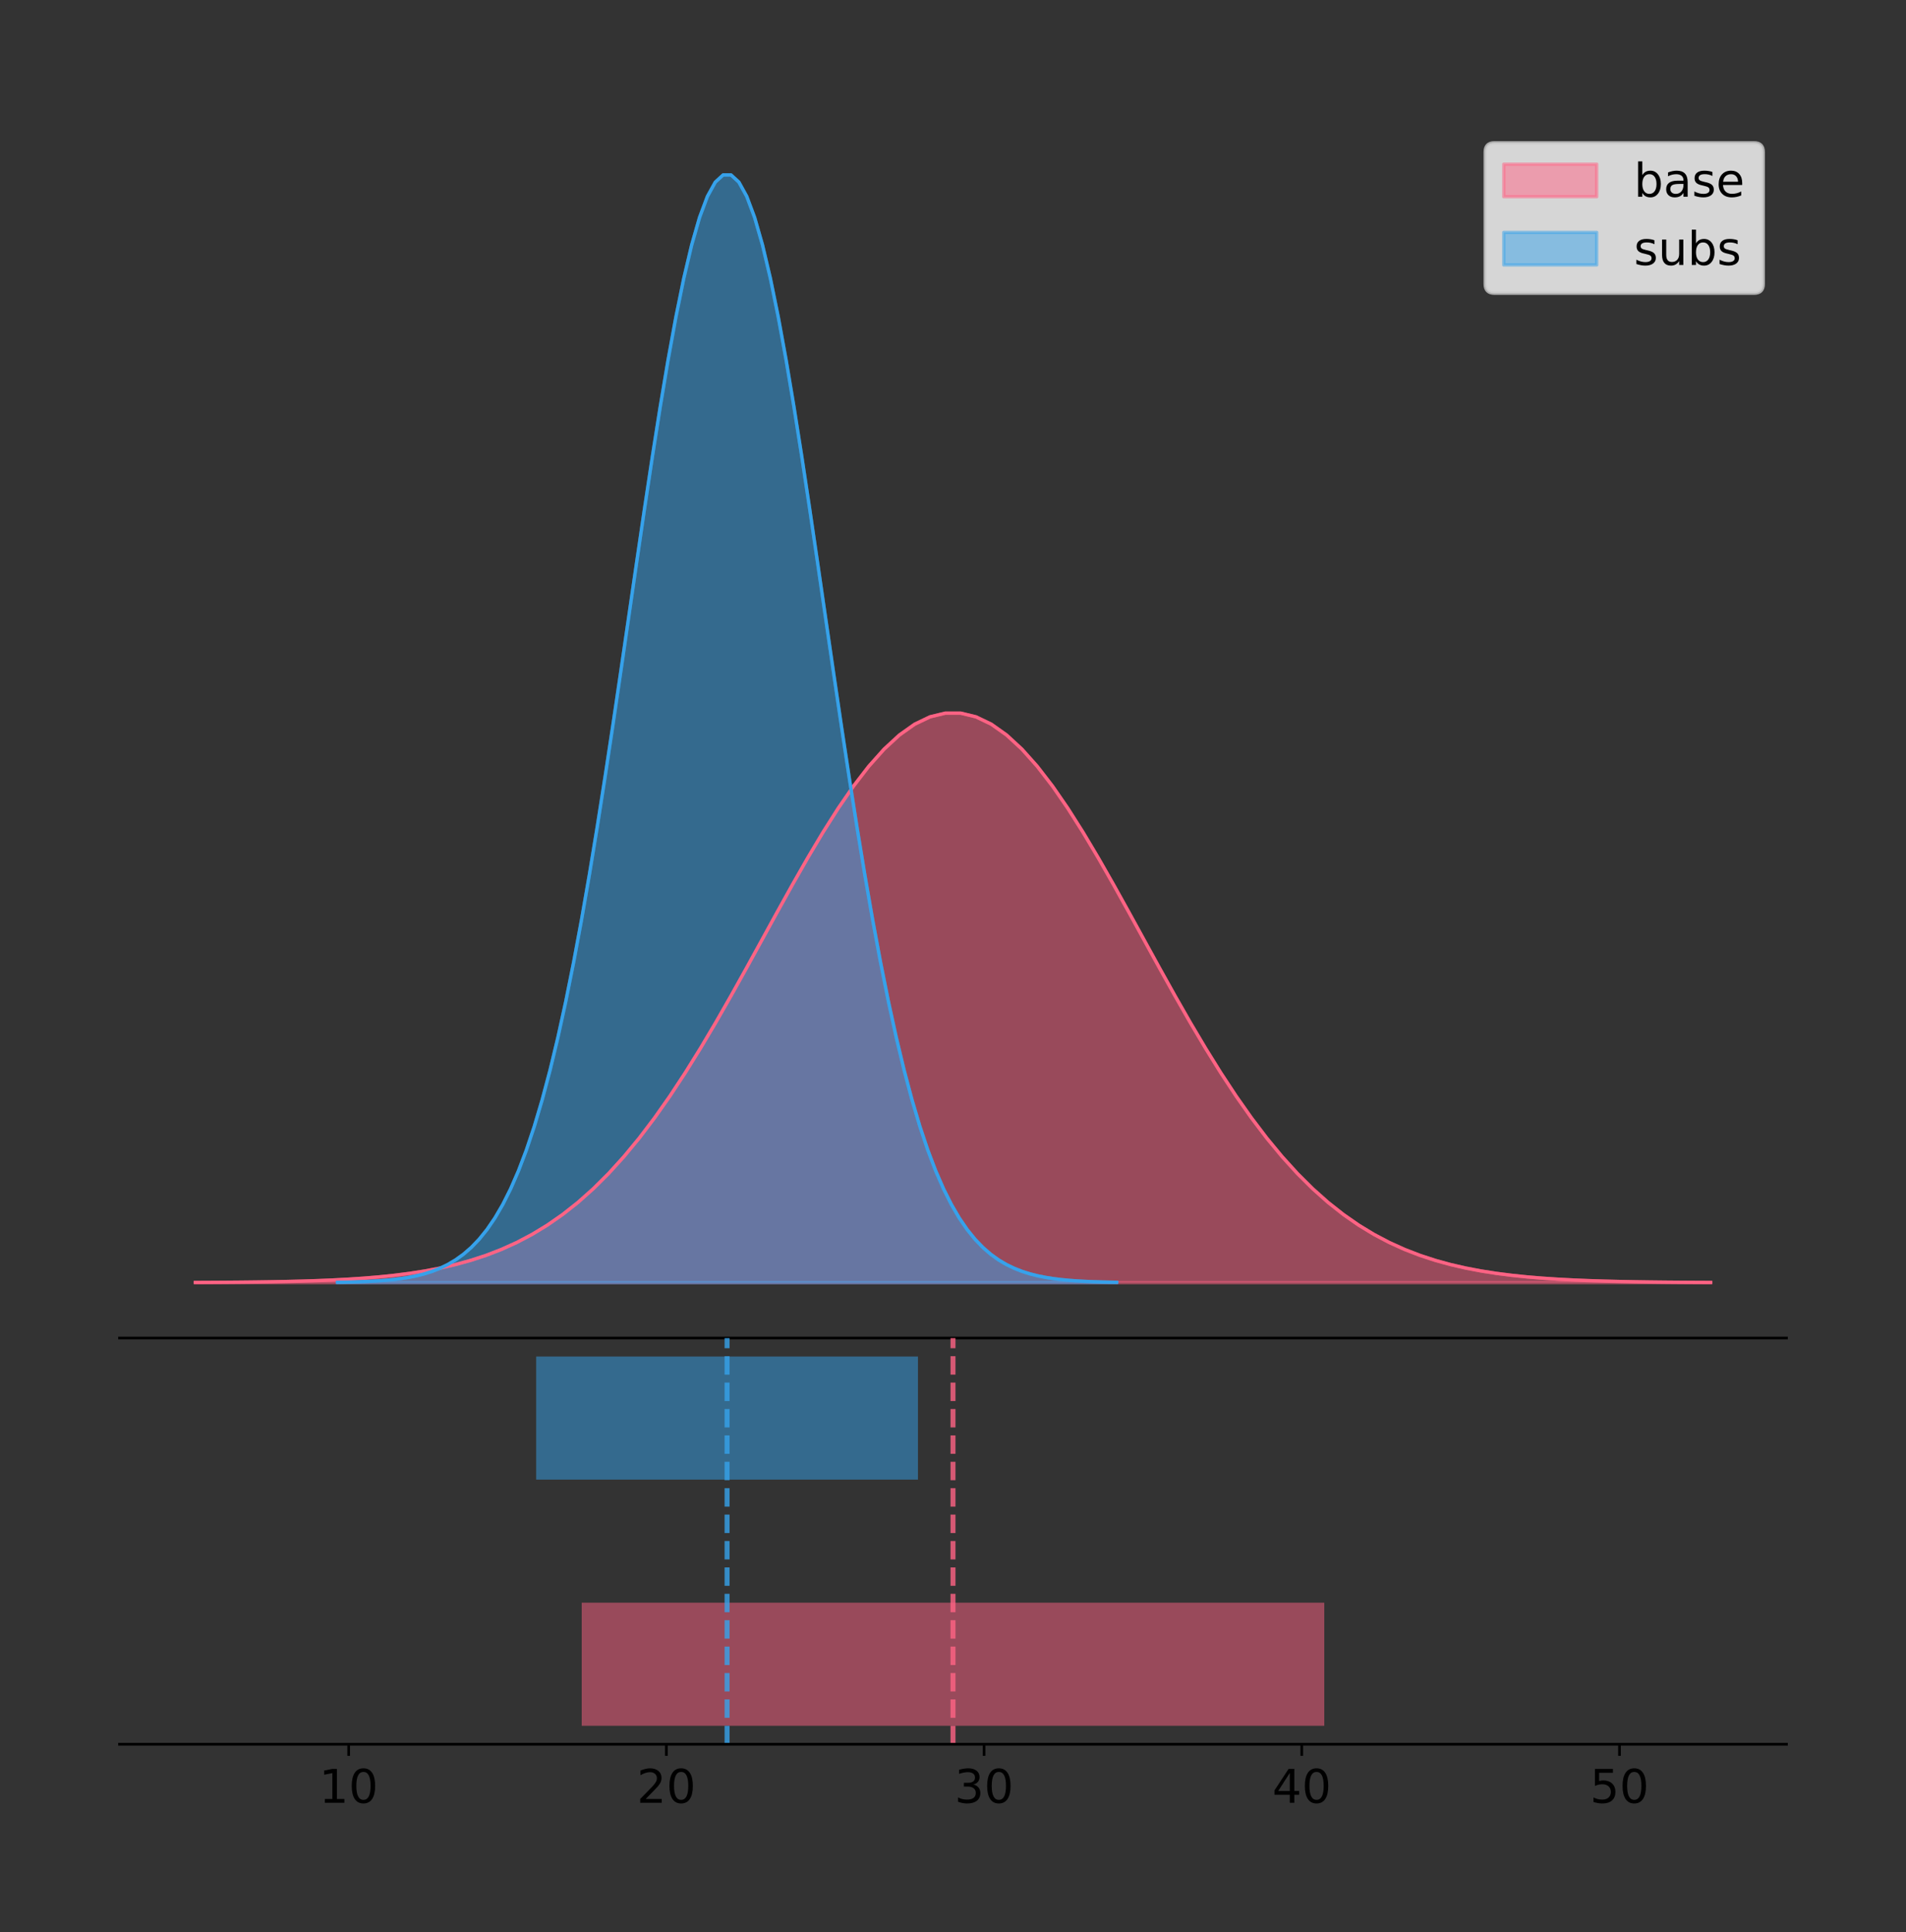 <?xml version="1.0" encoding="utf-8" standalone="no"?>
<!DOCTYPE svg PUBLIC "-//W3C//DTD SVG 1.1//EN"
  "http://www.w3.org/Graphics/SVG/1.1/DTD/svg11.dtd">
<!-- Created with matplotlib (https://matplotlib.org/) -->
<svg height="581.789pt" version="1.1" viewBox="0 0 574.2 581.789" width="574.2pt" xmlns="http://www.w3.org/2000/svg" xmlns:xlink="http://www.w3.org/1999/xlink">
 <rect x="0" y="0" width="574.2" height="581.789" fill="#333333" stroke="none"/>
 <defs>
  <style type="text/css">
*{stroke-linecap:butt;stroke-linejoin:round;}
  </style>
 </defs>
 <g id="figure_1">
  <g id="patch_1">
   <path d="M 0 581.789 
L 574.2 581.789 
L 574.2 0 
L 0 0 
z
" style="fill:none;"/>
  </g>
  <g id="axes_1">
   <g id="patch_2">
    <path d="M 36 402.93 
L 538.2 402.93 
L 538.2 36 
L 36 36 
z
" style="fill:none;"/>
   </g>
   <g id="PolyCollection_1">
    <defs>
     <path d="M 58.827 -195.538 
L 58.827 -195.596 
L 63.439 -195.617 
L 68.05 -195.646 
L 72.662 -195.685 
L 77.274 -195.737 
L 81.885 -195.805 
L 86.497 -195.894 
L 91.108 -196.009 
L 95.72 -196.158 
L 100.331 -196.349 
L 104.943 -196.591 
L 109.555 -196.896 
L 114.166 -197.278 
L 118.778 -197.754 
L 123.389 -198.341 
L 128.001 -199.061 
L 132.612 -199.937 
L 137.224 -200.995 
L 141.836 -202.263 
L 146.447 -203.772 
L 151.059 -205.553 
L 155.67 -207.641 
L 160.282 -210.069 
L 164.893 -212.871 
L 169.505 -216.079 
L 174.117 -219.721 
L 178.728 -223.824 
L 183.34 -228.408 
L 187.951 -233.486 
L 192.563 -239.064 
L 197.174 -245.136 
L 201.786 -251.687 
L 206.398 -258.691 
L 211.009 -266.105 
L 215.621 -273.877 
L 220.232 -281.938 
L 224.844 -290.209 
L 229.455 -298.597 
L 234.067 -306.997 
L 238.679 -315.298 
L 243.29 -323.379 
L 247.902 -331.118 
L 252.513 -338.388 
L 257.125 -345.07 
L 261.736 -351.045 
L 266.348 -356.206 
L 270.96 -360.457 
L 275.571 -363.72 
L 280.183 -365.931 
L 284.794 -367.047 
L 289.406 -367.047 
L 294.017 -365.931 
L 298.629 -363.72 
L 303.24 -360.457 
L 307.852 -356.206 
L 312.464 -351.045 
L 317.075 -345.07 
L 321.687 -338.388 
L 326.298 -331.118 
L 330.91 -323.379 
L 335.521 -315.298 
L 340.133 -306.997 
L 344.745 -298.597 
L 349.356 -290.209 
L 353.968 -281.938 
L 358.579 -273.877 
L 363.191 -266.105 
L 367.802 -258.691 
L 372.414 -251.687 
L 377.026 -245.136 
L 381.637 -239.064 
L 386.249 -233.486 
L 390.86 -228.408 
L 395.472 -223.824 
L 400.083 -219.721 
L 404.695 -216.079 
L 409.307 -212.871 
L 413.918 -210.069 
L 418.53 -207.641 
L 423.141 -205.553 
L 427.753 -203.772 
L 432.364 -202.263 
L 436.976 -200.995 
L 441.588 -199.937 
L 446.199 -199.061 
L 450.811 -198.341 
L 455.422 -197.754 
L 460.034 -197.278 
L 464.645 -196.896 
L 469.257 -196.591 
L 473.869 -196.349 
L 478.48 -196.158 
L 483.092 -196.009 
L 487.703 -195.894 
L 492.315 -195.805 
L 496.926 -195.737 
L 501.538 -195.685 
L 506.15 -195.646 
L 510.761 -195.617 
L 515.373 -195.596 
L 515.373 -195.538 
L 515.373 -195.538 
L 510.761 -195.538 
L 506.15 -195.538 
L 501.538 -195.538 
L 496.926 -195.538 
L 492.315 -195.538 
L 487.703 -195.538 
L 483.092 -195.538 
L 478.48 -195.538 
L 473.869 -195.538 
L 469.257 -195.538 
L 464.645 -195.538 
L 460.034 -195.538 
L 455.422 -195.538 
L 450.811 -195.538 
L 446.199 -195.538 
L 441.588 -195.538 
L 436.976 -195.538 
L 432.364 -195.538 
L 427.753 -195.538 
L 423.141 -195.538 
L 418.53 -195.538 
L 413.918 -195.538 
L 409.307 -195.538 
L 404.695 -195.538 
L 400.083 -195.538 
L 395.472 -195.538 
L 390.86 -195.538 
L 386.249 -195.538 
L 381.637 -195.538 
L 377.026 -195.538 
L 372.414 -195.538 
L 367.802 -195.538 
L 363.191 -195.538 
L 358.579 -195.538 
L 353.968 -195.538 
L 349.356 -195.538 
L 344.745 -195.538 
L 340.133 -195.538 
L 335.521 -195.538 
L 330.91 -195.538 
L 326.298 -195.538 
L 321.687 -195.538 
L 317.075 -195.538 
L 312.464 -195.538 
L 307.852 -195.538 
L 303.24 -195.538 
L 298.629 -195.538 
L 294.017 -195.538 
L 289.406 -195.538 
L 284.794 -195.538 
L 280.183 -195.538 
L 275.571 -195.538 
L 270.96 -195.538 
L 266.348 -195.538 
L 261.736 -195.538 
L 257.125 -195.538 
L 252.513 -195.538 
L 247.902 -195.538 
L 243.29 -195.538 
L 238.679 -195.538 
L 234.067 -195.538 
L 229.455 -195.538 
L 224.844 -195.538 
L 220.232 -195.538 
L 215.621 -195.538 
L 211.009 -195.538 
L 206.398 -195.538 
L 201.786 -195.538 
L 197.174 -195.538 
L 192.563 -195.538 
L 187.951 -195.538 
L 183.34 -195.538 
L 178.728 -195.538 
L 174.117 -195.538 
L 169.505 -195.538 
L 164.893 -195.538 
L 160.282 -195.538 
L 155.67 -195.538 
L 151.059 -195.538 
L 146.447 -195.538 
L 141.836 -195.538 
L 137.224 -195.538 
L 132.612 -195.538 
L 128.001 -195.538 
L 123.389 -195.538 
L 118.778 -195.538 
L 114.166 -195.538 
L 109.555 -195.538 
L 104.943 -195.538 
L 100.331 -195.538 
L 95.72 -195.538 
L 91.108 -195.538 
L 86.497 -195.538 
L 81.885 -195.538 
L 77.274 -195.538 
L 72.662 -195.538 
L 68.05 -195.538 
L 63.439 -195.538 
L 58.827 -195.538 
z
" id="m30796071bb" style="stroke:#ff6384;stroke-opacity:0.5;"/>
    </defs>
    <g clip-path="url(#pff8acfb073)">
     <use style="fill:#ff6384;fill-opacity:0.5;stroke:#ff6384;stroke-opacity:0.5;" x="0" xlink:href="#m30796071bb" y="581.789"/>
    </g>
   </g>
   <g id="PolyCollection_2">
    <defs>
     <path d="M 101.671 -195.538 
L 101.671 -195.65 
L 104.042 -195.692 
L 106.413 -195.749 
L 108.785 -195.825 
L 111.156 -195.925 
L 113.527 -196.058 
L 115.898 -196.23 
L 118.269 -196.455 
L 120.64 -196.744 
L 123.011 -197.115 
L 125.382 -197.585 
L 127.753 -198.179 
L 130.124 -198.923 
L 132.495 -199.848 
L 134.866 -200.99 
L 137.237 -202.39 
L 139.609 -204.093 
L 141.98 -206.151 
L 144.351 -208.617 
L 146.722 -211.552 
L 149.093 -215.017 
L 151.464 -219.078 
L 153.835 -223.801 
L 156.206 -229.25 
L 158.577 -235.488 
L 160.948 -242.572 
L 163.319 -250.552 
L 165.69 -259.468 
L 168.061 -269.344 
L 170.433 -280.192 
L 172.804 -292.002 
L 175.175 -304.744 
L 177.546 -318.365 
L 179.917 -332.786 
L 182.288 -347.901 
L 184.659 -363.58 
L 187.03 -379.667 
L 189.401 -395.98 
L 191.772 -412.318 
L 194.143 -428.462 
L 196.514 -444.18 
L 198.885 -459.23 
L 201.257 -473.372 
L 203.628 -486.366 
L 205.999 -497.987 
L 208.37 -508.025 
L 210.741 -516.294 
L 213.112 -522.64 
L 215.483 -526.94 
L 217.854 -529.111 
L 220.225 -529.111 
L 222.596 -526.94 
L 224.967 -522.64 
L 227.338 -516.294 
L 229.709 -508.025 
L 232.081 -497.987 
L 234.452 -486.366 
L 236.823 -473.372 
L 239.194 -459.23 
L 241.565 -444.18 
L 243.936 -428.462 
L 246.307 -412.318 
L 248.678 -395.98 
L 251.049 -379.667 
L 253.42 -363.58 
L 255.791 -347.901 
L 258.162 -332.786 
L 260.533 -318.365 
L 262.905 -304.744 
L 265.276 -292.002 
L 267.647 -280.192 
L 270.018 -269.344 
L 272.389 -259.468 
L 274.76 -250.552 
L 277.131 -242.572 
L 279.502 -235.488 
L 281.873 -229.25 
L 284.244 -223.801 
L 286.615 -219.078 
L 288.986 -215.017 
L 291.357 -211.552 
L 293.729 -208.617 
L 296.1 -206.151 
L 298.471 -204.093 
L 300.842 -202.39 
L 303.213 -200.99 
L 305.584 -199.848 
L 307.955 -198.923 
L 310.326 -198.179 
L 312.697 -197.585 
L 315.068 -197.115 
L 317.439 -196.744 
L 319.81 -196.455 
L 322.181 -196.23 
L 324.553 -196.058 
L 326.924 -195.925 
L 329.295 -195.825 
L 331.666 -195.749 
L 334.037 -195.692 
L 336.408 -195.65 
L 336.408 -195.538 
L 336.408 -195.538 
L 334.037 -195.538 
L 331.666 -195.538 
L 329.295 -195.538 
L 326.924 -195.538 
L 324.553 -195.538 
L 322.181 -195.538 
L 319.81 -195.538 
L 317.439 -195.538 
L 315.068 -195.538 
L 312.697 -195.538 
L 310.326 -195.538 
L 307.955 -195.538 
L 305.584 -195.538 
L 303.213 -195.538 
L 300.842 -195.538 
L 298.471 -195.538 
L 296.1 -195.538 
L 293.729 -195.538 
L 291.357 -195.538 
L 288.986 -195.538 
L 286.615 -195.538 
L 284.244 -195.538 
L 281.873 -195.538 
L 279.502 -195.538 
L 277.131 -195.538 
L 274.76 -195.538 
L 272.389 -195.538 
L 270.018 -195.538 
L 267.647 -195.538 
L 265.276 -195.538 
L 262.905 -195.538 
L 260.533 -195.538 
L 258.162 -195.538 
L 255.791 -195.538 
L 253.42 -195.538 
L 251.049 -195.538 
L 248.678 -195.538 
L 246.307 -195.538 
L 243.936 -195.538 
L 241.565 -195.538 
L 239.194 -195.538 
L 236.823 -195.538 
L 234.452 -195.538 
L 232.081 -195.538 
L 229.709 -195.538 
L 227.338 -195.538 
L 224.967 -195.538 
L 222.596 -195.538 
L 220.225 -195.538 
L 217.854 -195.538 
L 215.483 -195.538 
L 213.112 -195.538 
L 210.741 -195.538 
L 208.37 -195.538 
L 205.999 -195.538 
L 203.628 -195.538 
L 201.257 -195.538 
L 198.885 -195.538 
L 196.514 -195.538 
L 194.143 -195.538 
L 191.772 -195.538 
L 189.401 -195.538 
L 187.03 -195.538 
L 184.659 -195.538 
L 182.288 -195.538 
L 179.917 -195.538 
L 177.546 -195.538 
L 175.175 -195.538 
L 172.804 -195.538 
L 170.433 -195.538 
L 168.061 -195.538 
L 165.69 -195.538 
L 163.319 -195.538 
L 160.948 -195.538 
L 158.577 -195.538 
L 156.206 -195.538 
L 153.835 -195.538 
L 151.464 -195.538 
L 149.093 -195.538 
L 146.722 -195.538 
L 144.351 -195.538 
L 141.98 -195.538 
L 139.609 -195.538 
L 137.237 -195.538 
L 134.866 -195.538 
L 132.495 -195.538 
L 130.124 -195.538 
L 127.753 -195.538 
L 125.382 -195.538 
L 123.011 -195.538 
L 120.64 -195.538 
L 118.269 -195.538 
L 115.898 -195.538 
L 113.527 -195.538 
L 111.156 -195.538 
L 108.785 -195.538 
L 106.413 -195.538 
L 104.042 -195.538 
L 101.671 -195.538 
z
" id="me0ac12f9e8" style="stroke:#36a2eb;stroke-opacity:0.5;"/>
    </defs>
    <g clip-path="url(#pff8acfb073)">
     <use style="fill:#36a2eb;fill-opacity:0.5;stroke:#36a2eb;stroke-opacity:0.5;" x="0" xlink:href="#me0ac12f9e8" y="581.789"/>
    </g>
   </g>
   <g id="line2d_1">
    <path clip-path="url(#pff8acfb073)" d="M 58.827 386.194 
L 63.439 386.172 
L 68.05 386.143 
L 72.662 386.104 
L 77.274 386.052 
L 81.885 385.984 
L 86.497 385.895 
L 91.108 385.78 
L 95.72 385.631 
L 100.331 385.441 
L 104.943 385.199 
L 109.555 384.893 
L 114.166 384.511 
L 118.778 384.035 
L 123.389 383.448 
L 128.001 382.728 
L 132.612 381.853 
L 137.224 380.795 
L 141.836 379.527 
L 146.447 378.018 
L 151.059 376.236 
L 155.67 374.148 
L 160.282 371.72 
L 164.893 368.918 
L 169.505 365.711 
L 174.117 362.068 
L 178.728 357.965 
L 183.34 353.381 
L 187.951 348.303 
L 192.563 342.726 
L 197.174 336.654 
L 201.786 330.102 
L 206.398 323.099 
L 211.009 315.684 
L 215.621 307.913 
L 220.232 299.851 
L 224.844 291.58 
L 229.455 283.192 
L 234.067 274.792 
L 238.679 266.491 
L 243.29 258.41 
L 247.902 250.672 
L 252.513 243.401 
L 257.125 236.72 
L 261.736 230.745 
L 266.348 225.584 
L 270.96 221.332 
L 275.571 218.069 
L 280.183 215.859 
L 284.794 214.742 
L 289.406 214.742 
L 294.017 215.859 
L 298.629 218.069 
L 303.24 221.332 
L 307.852 225.584 
L 312.464 230.745 
L 317.075 236.72 
L 321.687 243.401 
L 326.298 250.672 
L 330.91 258.41 
L 335.521 266.491 
L 340.133 274.792 
L 344.745 283.192 
L 349.356 291.58 
L 353.968 299.851 
L 358.579 307.913 
L 363.191 315.684 
L 367.802 323.099 
L 372.414 330.102 
L 377.026 336.654 
L 381.637 342.726 
L 386.249 348.303 
L 390.86 353.381 
L 395.472 357.965 
L 400.083 362.068 
L 404.695 365.711 
L 409.307 368.918 
L 413.918 371.72 
L 418.53 374.148 
L 423.141 376.236 
L 427.753 378.018 
L 432.364 379.527 
L 436.976 380.795 
L 441.588 381.853 
L 446.199 382.728 
L 450.811 383.448 
L 455.422 384.035 
L 460.034 384.511 
L 464.645 384.893 
L 469.257 385.199 
L 473.869 385.441 
L 478.48 385.631 
L 483.092 385.78 
L 487.703 385.895 
L 492.315 385.984 
L 496.926 386.052 
L 501.538 386.104 
L 506.15 386.143 
L 510.761 386.172 
L 515.373 386.194 
" style="fill:none;stroke:#ff6384;stroke-linecap:square;"/>
   </g>
   <g id="line2d_2">
    <path clip-path="url(#pff8acfb073)" d="M 101.671 386.139 
L 104.042 386.097 
L 106.413 386.04 
L 108.785 385.965 
L 111.156 385.864 
L 113.527 385.732 
L 115.898 385.559 
L 118.269 385.334 
L 120.64 385.045 
L 123.011 384.675 
L 125.382 384.204 
L 127.753 383.61 
L 130.124 382.867 
L 132.495 381.941 
L 134.866 380.799 
L 137.237 379.399 
L 139.609 377.696 
L 141.98 375.639 
L 144.351 373.172 
L 146.722 370.238 
L 149.093 366.772 
L 151.464 362.711 
L 153.835 357.989 
L 156.206 352.539 
L 158.577 346.301 
L 160.948 339.217 
L 163.319 331.237 
L 165.69 322.322 
L 168.061 312.445 
L 170.433 301.597 
L 172.804 289.787 
L 175.175 277.045 
L 177.546 263.424 
L 179.917 249.004 
L 182.288 233.888 
L 184.659 218.209 
L 187.03 202.123 
L 189.401 185.809 
L 191.772 169.471 
L 194.143 153.327 
L 196.514 137.61 
L 198.885 122.559 
L 201.257 108.418 
L 203.628 95.423 
L 205.999 83.803 
L 208.37 73.765 
L 210.741 65.495 
L 213.112 59.15 
L 215.483 54.85 
L 217.854 52.679 
L 220.225 52.679 
L 222.596 54.85 
L 224.967 59.15 
L 227.338 65.495 
L 229.709 73.765 
L 232.081 83.803 
L 234.452 95.423 
L 236.823 108.418 
L 239.194 122.559 
L 241.565 137.61 
L 243.936 153.327 
L 246.307 169.471 
L 248.678 185.809 
L 251.049 202.123 
L 253.42 218.209 
L 255.791 233.888 
L 258.162 249.004 
L 260.533 263.424 
L 262.905 277.045 
L 265.276 289.787 
L 267.647 301.597 
L 270.018 312.445 
L 272.389 322.322 
L 274.76 331.237 
L 277.131 339.217 
L 279.502 346.301 
L 281.873 352.539 
L 284.244 357.989 
L 286.615 362.711 
L 288.986 366.772 
L 291.357 370.238 
L 293.729 373.172 
L 296.1 375.639 
L 298.471 377.696 
L 300.842 379.399 
L 303.213 380.799 
L 305.584 381.941 
L 307.955 382.867 
L 310.326 383.61 
L 312.697 384.204 
L 315.068 384.675 
L 317.439 385.045 
L 319.81 385.334 
L 322.181 385.559 
L 324.553 385.732 
L 326.924 385.864 
L 329.295 385.965 
L 331.666 386.04 
L 334.037 386.097 
L 336.408 386.139 
" style="fill:none;stroke:#36a2eb;stroke-linecap:square;"/>
   </g>
   <g id="patch_3">
    <path d="M 36 402.93 
L 538.2 402.93 
" style="fill:none;stroke:#000000;stroke-linecap:square;stroke-linejoin:miter;stroke-width:0.8;"/>
   </g>
   <g id="legend_1">
    <g id="patch_4">
     <path d="M 450.225 88.299 
L 528.4 88.299 
Q 531.2 88.299 531.2 85.499 
L 531.2 45.8 
Q 531.2 43 528.4 43 
L 450.225 43 
Q 447.425 43 447.425 45.8 
L 447.425 85.499 
Q 447.425 88.299 450.225 88.299 
z
" style="fill:#ffffff;opacity:0.8;stroke:#cccccc;stroke-linejoin:miter;"/>
    </g>
    <g id="patch_5">
     <path d="M 453.025 59.238 
L 481.025 59.238 
L 481.025 49.438 
L 453.025 49.438 
z
" style="fill:#ff6384;opacity:0.5;stroke:#ff6384;stroke-linejoin:miter;"/>
    </g>
    <g id="text_1">
     <!-- base -->
     <defs>
      <path d="M 48.688 27.297 
Q 48.688 37.203 44.609 42.844 
Q 40.531 48.484 33.406 48.484 
Q 26.266 48.484 22.188 42.844 
Q 18.109 37.203 18.109 27.297 
Q 18.109 17.391 22.188 11.75 
Q 26.266 6.109 33.406 6.109 
Q 40.531 6.109 44.609 11.75 
Q 48.688 17.391 48.688 27.297 
z
M 18.109 46.391 
Q 20.953 51.266 25.266 53.625 
Q 29.594 56 35.594 56 
Q 45.562 56 51.781 48.094 
Q 58.016 40.188 58.016 27.297 
Q 58.016 14.406 51.781 6.484 
Q 45.562 -1.422 35.594 -1.422 
Q 29.594 -1.422 25.266 0.953 
Q 20.953 3.328 18.109 8.203 
L 18.109 0 
L 9.078 0 
L 9.078 75.984 
L 18.109 75.984 
z
" id="DejaVuSans-98"/>
      <path d="M 34.281 27.484 
Q 23.391 27.484 19.188 25 
Q 14.984 22.516 14.984 16.5 
Q 14.984 11.719 18.141 8.906 
Q 21.297 6.109 26.703 6.109 
Q 34.188 6.109 38.703 11.406 
Q 43.219 16.703 43.219 25.484 
L 43.219 27.484 
z
M 52.203 31.203 
L 52.203 0 
L 43.219 0 
L 43.219 8.297 
Q 40.141 3.328 35.547 0.953 
Q 30.953 -1.422 24.312 -1.422 
Q 15.922 -1.422 10.953 3.297 
Q 6 8.016 6 15.922 
Q 6 25.141 12.172 29.828 
Q 18.359 34.516 30.609 34.516 
L 43.219 34.516 
L 43.219 35.406 
Q 43.219 41.609 39.141 45 
Q 35.062 48.391 27.688 48.391 
Q 23 48.391 18.547 47.266 
Q 14.109 46.141 10.016 43.891 
L 10.016 52.203 
Q 14.938 54.109 19.578 55.047 
Q 24.219 56 28.609 56 
Q 40.484 56 46.344 49.844 
Q 52.203 43.703 52.203 31.203 
z
" id="DejaVuSans-97"/>
      <path d="M 44.281 53.078 
L 44.281 44.578 
Q 40.484 46.531 36.375 47.5 
Q 32.281 48.484 27.875 48.484 
Q 21.188 48.484 17.844 46.438 
Q 14.5 44.391 14.5 40.281 
Q 14.5 37.156 16.891 35.375 
Q 19.281 33.594 26.516 31.984 
L 29.594 31.297 
Q 39.156 29.25 43.188 25.516 
Q 47.219 21.781 47.219 15.094 
Q 47.219 7.469 41.188 3.016 
Q 35.156 -1.422 24.609 -1.422 
Q 20.219 -1.422 15.453 -0.562 
Q 10.688 0.297 5.422 2 
L 5.422 11.281 
Q 10.406 8.688 15.234 7.391 
Q 20.062 6.109 24.812 6.109 
Q 31.156 6.109 34.562 8.281 
Q 37.984 10.453 37.984 14.406 
Q 37.984 18.062 35.516 20.016 
Q 33.062 21.969 24.703 23.781 
L 21.578 24.516 
Q 13.234 26.266 9.516 29.906 
Q 5.812 33.547 5.812 39.891 
Q 5.812 47.609 11.281 51.797 
Q 16.75 56 26.812 56 
Q 31.781 56 36.172 55.266 
Q 40.578 54.547 44.281 53.078 
z
" id="DejaVuSans-115"/>
      <path d="M 56.203 29.594 
L 56.203 25.203 
L 14.891 25.203 
Q 15.484 15.922 20.484 11.062 
Q 25.484 6.203 34.422 6.203 
Q 39.594 6.203 44.453 7.469 
Q 49.312 8.734 54.109 11.281 
L 54.109 2.781 
Q 49.266 0.734 44.188 -0.344 
Q 39.109 -1.422 33.891 -1.422 
Q 20.797 -1.422 13.156 6.188 
Q 5.516 13.812 5.516 26.812 
Q 5.516 40.234 12.766 48.109 
Q 20.016 56 32.328 56 
Q 43.359 56 49.781 48.891 
Q 56.203 41.797 56.203 29.594 
z
M 47.219 32.234 
Q 47.125 39.594 43.094 43.984 
Q 39.062 48.391 32.422 48.391 
Q 24.906 48.391 20.391 44.141 
Q 15.875 39.891 15.188 32.172 
z
" id="DejaVuSans-101"/>
     </defs>
     <g transform="translate(492.225 59.238)scale(0.14 -0.14)">
      <use xlink:href="#DejaVuSans-98"/>
      <use x="63.477" xlink:href="#DejaVuSans-97"/>
      <use x="124.756" xlink:href="#DejaVuSans-115"/>
      <use x="176.855" xlink:href="#DejaVuSans-101"/>
     </g>
    </g>
    <g id="patch_6">
     <path d="M 453.025 79.787 
L 481.025 79.787 
L 481.025 69.987 
L 453.025 69.987 
z
" style="fill:#36a2eb;opacity:0.5;stroke:#36a2eb;stroke-linejoin:miter;"/>
    </g>
    <g id="text_2">
     <!-- subs -->
     <defs>
      <path d="M 8.5 21.578 
L 8.5 54.688 
L 17.484 54.688 
L 17.484 21.922 
Q 17.484 14.156 20.5 10.266 
Q 23.531 6.391 29.594 6.391 
Q 36.859 6.391 41.078 11.031 
Q 45.312 15.672 45.312 23.688 
L 45.312 54.688 
L 54.297 54.688 
L 54.297 0 
L 45.312 0 
L 45.312 8.406 
Q 42.047 3.422 37.719 1 
Q 33.406 -1.422 27.688 -1.422 
Q 18.266 -1.422 13.375 4.438 
Q 8.5 10.297 8.5 21.578 
z
M 31.109 56 
z
" id="DejaVuSans-117"/>
     </defs>
     <g transform="translate(492.225 79.787)scale(0.14 -0.14)">
      <use xlink:href="#DejaVuSans-115"/>
      <use x="52.1" xlink:href="#DejaVuSans-117"/>
      <use x="115.479" xlink:href="#DejaVuSans-98"/>
      <use x="178.955" xlink:href="#DejaVuSans-115"/>
     </g>
    </g>
   </g>
  </g>
  <g id="axes_2">
   <g id="patch_7">
    <path d="M 36 525.24 
L 538.2 525.24 
L 538.2 402.93 
L 36 402.93 
z
" style="fill:none;"/>
   </g>
   <g id="patch_8">
    <path clip-path="url(#p15f82890d0)" d="M 175.246 519.68 
L 398.954 519.68 
L 398.954 482.617 
L 175.246 482.617 
z
" style="fill:#ff6384;opacity:0.5;"/>
   </g>
   <g id="patch_9">
    <path clip-path="url(#p15f82890d0)" d="M 161.529 445.553 
L 276.55 445.553 
L 276.55 408.49 
L 161.529 408.49 
z
" style="fill:#36a2eb;opacity:0.5;"/>
   </g>
   <g id="matplotlib.axis_1">
    <g id="xtick_1">
     <g id="line2d_3">
      <defs>
       <path d="M 0 0 
L 0 3.5 
" id="m5d8315de8a" style="stroke:#000000;stroke-width:0.8;"/>
      </defs>
      <g>
       <use style="stroke:#000000;stroke-width:0.8;" x="105.039" xlink:href="#m5d8315de8a" y="525.24"/>
      </g>
     </g>
     <g id="text_3">
      <!-- 10 -->
      <defs>
       <path d="M 12.406 8.297 
L 28.516 8.297 
L 28.516 63.922 
L 10.984 60.406 
L 10.984 69.391 
L 28.422 72.906 
L 38.281 72.906 
L 38.281 8.297 
L 54.391 8.297 
L 54.391 0 
L 12.406 0 
z
" id="DejaVuSans-49"/>
       <path d="M 31.781 66.406 
Q 24.172 66.406 20.328 58.906 
Q 16.5 51.422 16.5 36.375 
Q 16.5 21.391 20.328 13.891 
Q 24.172 6.391 31.781 6.391 
Q 39.453 6.391 43.281 13.891 
Q 47.125 21.391 47.125 36.375 
Q 47.125 51.422 43.281 58.906 
Q 39.453 66.406 31.781 66.406 
z
M 31.781 74.219 
Q 44.047 74.219 50.516 64.516 
Q 56.984 54.828 56.984 36.375 
Q 56.984 17.969 50.516 8.266 
Q 44.047 -1.422 31.781 -1.422 
Q 19.531 -1.422 13.062 8.266 
Q 6.594 17.969 6.594 36.375 
Q 6.594 54.828 13.062 64.516 
Q 19.531 74.219 31.781 74.219 
z
" id="DejaVuSans-48"/>
      </defs>
      <g transform="translate(96.131 542.878)scale(0.14 -0.14)">
       <use xlink:href="#DejaVuSans-49"/>
       <use x="63.623" xlink:href="#DejaVuSans-48"/>
      </g>
     </g>
    </g>
    <g id="xtick_2">
     <g id="line2d_4">
      <g>
       <use style="stroke:#000000;stroke-width:0.8;" x="200.75" xlink:href="#m5d8315de8a" y="525.24"/>
      </g>
     </g>
     <g id="text_4">
      <!-- 20 -->
      <defs>
       <path d="M 19.188 8.297 
L 53.609 8.297 
L 53.609 0 
L 7.328 0 
L 7.328 8.297 
Q 12.938 14.109 22.625 23.891 
Q 32.328 33.688 34.812 36.531 
Q 39.547 41.844 41.422 45.531 
Q 43.312 49.219 43.312 52.781 
Q 43.312 58.594 39.234 62.25 
Q 35.156 65.922 28.609 65.922 
Q 23.969 65.922 18.812 64.312 
Q 13.672 62.703 7.812 59.422 
L 7.812 69.391 
Q 13.766 71.781 18.938 73 
Q 24.125 74.219 28.422 74.219 
Q 39.75 74.219 46.484 68.547 
Q 53.219 62.891 53.219 53.422 
Q 53.219 48.922 51.531 44.891 
Q 49.859 40.875 45.406 35.406 
Q 44.188 33.984 37.641 27.219 
Q 31.109 20.453 19.188 8.297 
z
" id="DejaVuSans-50"/>
      </defs>
      <g transform="translate(191.843 542.878)scale(0.14 -0.14)">
       <use xlink:href="#DejaVuSans-50"/>
       <use x="63.623" xlink:href="#DejaVuSans-48"/>
      </g>
     </g>
    </g>
    <g id="xtick_3">
     <g id="line2d_5">
      <g>
       <use style="stroke:#000000;stroke-width:0.8;" x="296.462" xlink:href="#m5d8315de8a" y="525.24"/>
      </g>
     </g>
     <g id="text_5">
      <!-- 30 -->
      <defs>
       <path d="M 40.578 39.312 
Q 47.656 37.797 51.625 33 
Q 55.609 28.219 55.609 21.188 
Q 55.609 10.406 48.188 4.484 
Q 40.766 -1.422 27.094 -1.422 
Q 22.516 -1.422 17.656 -0.516 
Q 12.797 0.391 7.625 2.203 
L 7.625 11.719 
Q 11.719 9.328 16.594 8.109 
Q 21.484 6.891 26.812 6.891 
Q 36.078 6.891 40.938 10.547 
Q 45.797 14.203 45.797 21.188 
Q 45.797 27.641 41.281 31.266 
Q 36.766 34.906 28.719 34.906 
L 20.219 34.906 
L 20.219 43.016 
L 29.109 43.016 
Q 36.375 43.016 40.234 45.922 
Q 44.094 48.828 44.094 54.297 
Q 44.094 59.906 40.109 62.906 
Q 36.141 65.922 28.719 65.922 
Q 24.656 65.922 20.016 65.031 
Q 15.375 64.156 9.812 62.312 
L 9.812 71.094 
Q 15.438 72.656 20.344 73.438 
Q 25.25 74.219 29.594 74.219 
Q 40.828 74.219 47.359 69.109 
Q 53.906 64.016 53.906 55.328 
Q 53.906 49.266 50.438 45.094 
Q 46.969 40.922 40.578 39.312 
z
" id="DejaVuSans-51"/>
      </defs>
      <g transform="translate(287.554 542.878)scale(0.14 -0.14)">
       <use xlink:href="#DejaVuSans-51"/>
       <use x="63.623" xlink:href="#DejaVuSans-48"/>
      </g>
     </g>
    </g>
    <g id="xtick_4">
     <g id="line2d_6">
      <g>
       <use style="stroke:#000000;stroke-width:0.8;" x="392.173" xlink:href="#m5d8315de8a" y="525.24"/>
      </g>
     </g>
     <g id="text_6">
      <!-- 40 -->
      <defs>
       <path d="M 37.797 64.312 
L 12.891 25.391 
L 37.797 25.391 
z
M 35.203 72.906 
L 47.609 72.906 
L 47.609 25.391 
L 58.016 25.391 
L 58.016 17.188 
L 47.609 17.188 
L 47.609 0 
L 37.797 0 
L 37.797 17.188 
L 4.891 17.188 
L 4.891 26.703 
z
" id="DejaVuSans-52"/>
      </defs>
      <g transform="translate(383.265 542.878)scale(0.14 -0.14)">
       <use xlink:href="#DejaVuSans-52"/>
       <use x="63.623" xlink:href="#DejaVuSans-48"/>
      </g>
     </g>
    </g>
    <g id="xtick_5">
     <g id="line2d_7">
      <g>
       <use style="stroke:#000000;stroke-width:0.8;" x="487.884" xlink:href="#m5d8315de8a" y="525.24"/>
      </g>
     </g>
     <g id="text_7">
      <!-- 50 -->
      <defs>
       <path d="M 10.797 72.906 
L 49.516 72.906 
L 49.516 64.594 
L 19.828 64.594 
L 19.828 46.734 
Q 21.969 47.469 24.109 47.828 
Q 26.266 48.188 28.422 48.188 
Q 40.625 48.188 47.75 41.5 
Q 54.891 34.812 54.891 23.391 
Q 54.891 11.625 47.562 5.094 
Q 40.234 -1.422 26.906 -1.422 
Q 22.312 -1.422 17.547 -0.641 
Q 12.797 0.141 7.719 1.703 
L 7.719 11.625 
Q 12.109 9.234 16.797 8.062 
Q 21.484 6.891 26.703 6.891 
Q 35.156 6.891 40.078 11.328 
Q 45.016 15.766 45.016 23.391 
Q 45.016 31 40.078 35.438 
Q 35.156 39.891 26.703 39.891 
Q 22.75 39.891 18.812 39.016 
Q 14.891 38.141 10.797 36.281 
z
" id="DejaVuSans-53"/>
      </defs>
      <g transform="translate(478.977 542.878)scale(0.14 -0.14)">
       <use xlink:href="#DejaVuSans-53"/>
       <use x="63.623" xlink:href="#DejaVuSans-48"/>
      </g>
     </g>
    </g>
   </g>
   <g id="line2d_8">
    <path clip-path="url(#p15f82890d0)" d="M 287.1 525.24 
L 287.1 402.93 
" style="fill:none;stroke:#ff6384;stroke-dasharray:5.55,2.4;stroke-dashoffset:0;stroke-opacity:0.8;stroke-width:1.5;"/>
   </g>
   <g id="line2d_9">
    <path clip-path="url(#p15f82890d0)" d="M 219.04 525.24 
L 219.04 402.93 
" style="fill:none;stroke:#36a2eb;stroke-dasharray:5.55,2.4;stroke-dashoffset:0;stroke-opacity:0.8;stroke-width:1.5;"/>
   </g>
   <g id="patch_10">
    <path d="M 36 525.24 
L 538.2 525.24 
" style="fill:none;stroke:#000000;stroke-linecap:square;stroke-linejoin:miter;stroke-width:0.8;"/>
   </g>
  </g>
 </g>
 <defs>
  <clipPath id="pff8acfb073">
   <rect height="366.93" width="502.2" x="36" y="36"/>
  </clipPath>
  <clipPath id="p15f82890d0">
   <rect height="122.31" width="502.2" x="36" y="402.93"/>
  </clipPath>
 </defs>
</svg>

